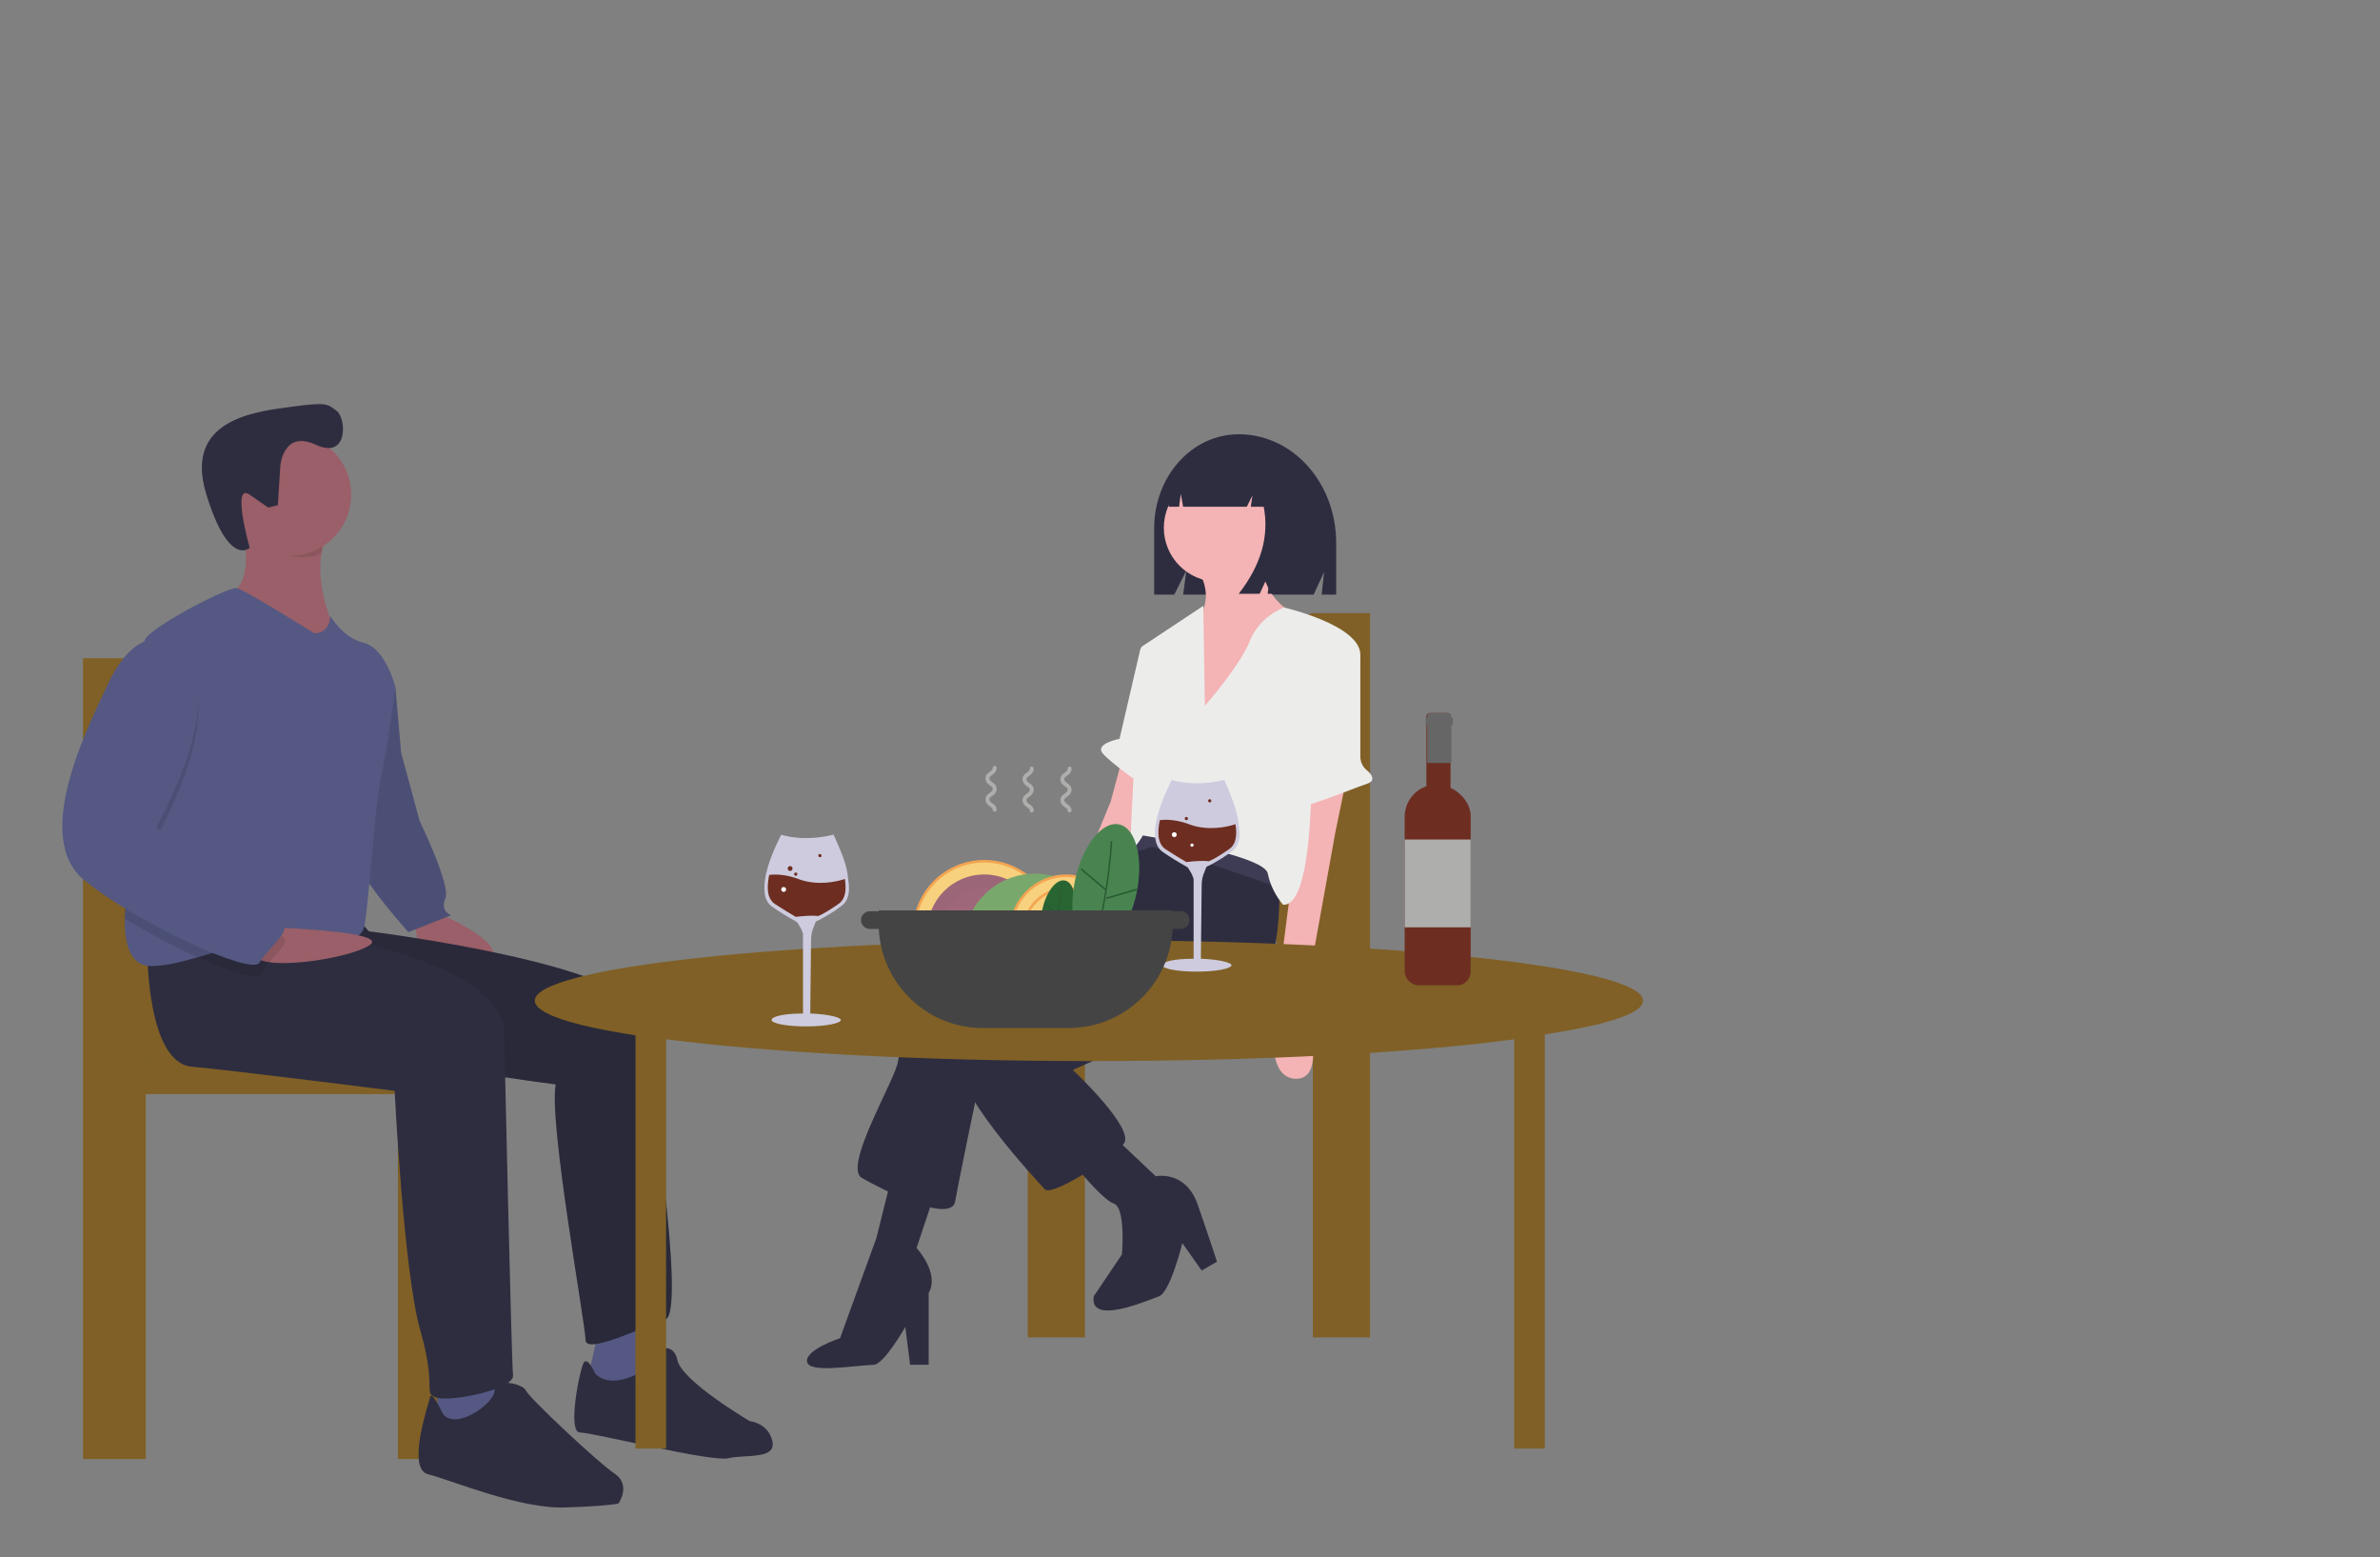 <?xml version="1.0" encoding="utf-8"?>
<!-- Generator: Adobe Illustrator 24.3.0, SVG Export Plug-In . SVG Version: 6.00 Build 0)  -->
<svg version="1.1" id="圖層_1" xmlns="http://www.w3.org/2000/svg" xmlns:xlink="http://www.w3.org/1999/xlink" x="0px" y="0px"
	 viewBox="0 0 295.5 193.3" style="enable-background:new 0 0 295.5 193.3;" xml:space="preserve">
<rect x="0" y="0" width="295.5" height="193.3" fill="#808080" stroke="none"/>
<style type="text/css">
	.st0{fill:#806026;}
	.st1{fill:#2E2D40;}
	.st2{fill:#F4B3B4;}
	.st3{fill:#3E3C54;}
	.st4{fill:#ECECEB;}
	.st5{fill:#9A5F68;}
	.st6{fill:#545882;}
	.st7{opacity:0.1;fill:#040000;enable-background:new    ;}
	.st8{fill:#6D2E21;}
	.st9{fill:#AEAEAD;}
	.st10{fill:#666666;}
	.st11{fill:#CECBDE;}
	.st12{fill:#FFFFFF;}
	.st13{fill:#F7D17D;stroke:#F4A551;stroke-width:0.322;stroke-miterlimit:10;}
	.st14{fill:#9B6678;stroke:#9B6678;stroke-width:0.322;stroke-miterlimit:10;}
	.st15{fill:#9F677A;stroke:#9F677A;stroke-width:0.322;stroke-miterlimit:10;}
	.st16{fill:#79A86C;stroke:#79A86C;stroke-width:0.322;stroke-miterlimit:10;}
	.st17{fill:#444444;}
	.st18{fill:none;stroke:#AEAEAD;stroke-width:0.488;stroke-linecap:round;stroke-linejoin:round;stroke-miterlimit:10;}
	.st19{fill:#296533;}
	.st20{fill:#2A5C33;}
	.st21{fill:#555EA8;}
	.st22{fill:#498450;}
</style>
<g>
	<path class="st0" d="M127.6,121.1V166h7.1v-41H163v41h7.1V76.1H163c-2.3,0-5.9,12.2-5.9,24.5c0,9.2,1.1,17.2,2.6,20.5H127.6z
		 M163,121.1L163,121.1c0-0.1,0-0.1,0-0.2V121.1z"/>
	<path class="st1" d="M153.8,53.9L153.8,53.9c-5.8,0-10.5,5.2-10.5,11.7v8.2h2.5l1.5-3l-0.4,3h16.2l1.3-2.8l-0.3,2.8h1.8v-6.4
		C165.9,59.9,160.5,53.9,153.8,53.9z"/>
	<path class="st1" d="M141.8,107.3l-6.4,2.7l-22.4,18.2c-0.8,1-1.3,2.2-1.5,3.5c-0.2,2.1-6.9,13.1-4.5,14.5s11.1,5.8,11.6,2.9
		s3.1-15.3,3.1-15.3l21.6-19.3L141.8,107.3z"/>
	<path class="st1" d="M116.5,146.8l-2.7,8.1c0,0,2.9,3.1,1.5,5.6v8.9h-2.3l-0.6-4.7c0,0-2.6,4.6-3.9,4.7c-2.7,0.1-8.1,1.1-8.3-0.4
		s4.1-2.9,4.1-2.9l4.5-12.4l1.9-7.6L116.5,146.8z"/>
	<path class="st1" d="M158.6,105.2c0,0,1.5,14.2-2.7,16.8s-22.7,10.8-22.7,10.8s7.9,7.4,6.3,9.2s-8.9,6.6-9.8,5.6
		s-11.8-12.6-10.5-16.3c1.3-3.7,19.2-15.8,19.2-15.8l2.1-7.6l0.6-6.1l6.8-4.4L158.6,105.2z"/>
	<circle class="st2" cx="151.2" cy="65.5" r="6.7"/>
	<path class="st2" d="M156.4,68.2c0,0-0.3,6.1,4.7,8.1s-12.4,14.5-12.4,14.5v-14c0,0,2.3-2.4,0-6.1L156.4,68.2z"/>
	<path class="st2" d="M167.1,97l-1.3,6.3l-3.9,21.6c0,0,3.2,9.2-1.1,9s-2.3-10-2.3-10l2.3-17.9v-6.9L167.1,97z"/>
	<path class="st2" d="M139.4,93.9l-1.5,5.6l-6.6,16c0,0-4.5,7.6-0.8,7.4c3.7-0.2,3.7-7.4,3.7-7.4l7.6-12.9v-7.3L139.4,93.9z"/>
	<path class="st1" d="M138.2,141l5.3,5c0,0,3.7-0.8,5.2,3.5s2.4,7.1,2.4,7.1l-1.9,1.1l-2.4-3.4c0,0-1.5,6.1-2.9,6.6s-8.7,3.7-8.1,0
		l3.5-5.2c0,0,0.5-5.8-1-6.3s-5.3-5.3-5.3-5.3L138.2,141z"/>
	<path class="st3" d="M158.8,110.2c0,0-15.2-5.5-16.1-5c-0.7,0.3-1.5,0.5-2.3,0.6l0-2.2c0,0,5-1.8,7.7-0.6
		c2.7,1.1,11.1,6.1,11.1,6.1L158.8,110.2z"/>
	<path class="st4" d="M149.6,87.6c0,0,4.4-5,5.6-8.1c0.8-1.9,2.3-3.3,4.2-4.1c0,0,9.7,2.2,9.5,6s-6.1,9.8-6.1,9.8s0.8,21.4-3.5,21.1
		c-0.9-1.1-1.6-2.4-1.9-3.9c-0.5-2.3-15.5-4.7-15.5-4.7s-1.3,2.3-1.5,1.3s1.3-24.7,1.3-24.7l7.7-5.1L149.6,87.6z"/>
	<path class="st4" d="M167.7,79.9l0.1,0.1c0.7,0.4,1.1,1.1,1.1,1.9l0,12c0,0.7,0.3,1.3,0.8,1.7c0.6,0.5,1.2,1.3,0,1.7
		c-1.9,0.6-9.5,3.9-9.7,2.7s-0.5-2.4,0-2.4c0.4,0,2.6-11.6,4.4-16.5c0.4-1.2,1.7-1.7,2.9-1.3C167.5,79.8,167.6,79.8,167.7,79.9z"/>
	<path class="st4" d="M143.9,79.9l-2.3,0.6L139,91.7c0,0-3.1,0.6-2.1,1.8s5,4,5,4L143.9,79.9z"/>
	<path class="st1" d="M156.8,57.1c-1-1.4-2.6-2.2-4.3-2.2h-0.2c-4,0-7.2,3.6-7.2,8v0h1.3l0.2-1.6l0.3,1.6h7.9l0.7-1.4l-0.2,1.4h1.6
		c0.7,3.6-0.3,7.2-3.1,10.8h2.6l1.3-2.8l-0.3,2.8h5l1-6.4C163.4,62.6,160.7,58.5,156.8,57.1z"/>
	<path class="st0" d="M21.8,131.4c1.7-3.7,2.9-12.4,2.9-22.7c0-13.6-4-27-6.6-27h-7.8v99.4h7.8v-45.3h31.3v45.3h7.8v-49.7H21.8z
		 M18.1,131.3c0,0.1,0.1,0.1,0.1,0.2h-0.1V131.3z"/>
	<path class="st5" d="M54.3,113.3c0,0,9.4,3.9,6.4,6.2s-9.2-2.8-9-3.4s-0.9-2.3-0.9-2.3L54.3,113.3z"/>
	<path class="st6" d="M46.1,82.6l3,2.8l0.7,8l2.3,8.5c0,0,3.9,8,3.2,9.6c-0.7,1.6,0.7,2.1,0.7,2.1l-5.3,2.1c0,0-5.7-6.4-5.7-7.8
		C44.9,106.4,46.1,82.6,46.1,82.6z"/>
	<path class="st7" d="M46.1,82.6l3,2.8l0.7,8l2.3,8.5c0,0,3.9,8,3.2,9.6c-0.7,1.6,0.7,2.1,0.7,2.1l-5.3,2.1c0,0-5.7-6.4-5.7-7.8
		C44.9,106.4,46.1,82.6,46.1,82.6z"/>
	<path class="st6" d="M74.3,165.2c0,0-1.1,5.3-1.4,5.7s4.4,2.1,4.4,2.1l5.5-3.9c0,0-2.3-5-2.3-6L74.3,165.2z"/>
	<path class="st1" d="M44.2,113.8l1.6,1.8c0,0,33.3,4.1,34,10.6s5.5,36.7,2.8,37.6c-2.8,0.9-9.9,4.4-9.9,2.5s-4.6-27.1-3.7-31.7
		c0,0-39.7-5-40.6-10.8c-0.9-5.7,0.9-8.3,0.9-8.3L44.2,113.8z"/>
	<path class="st7" d="M44.2,113.8l1.6,1.8c0,0,33.3,4.1,34,10.6s5.5,36.7,2.8,37.6c-2.8,0.9-9.9,4.4-9.9,2.5s-4.6-27.1-3.7-31.7
		c0,0-39.7-5-40.6-10.8c-0.9-5.7,0.9-8.3,0.9-8.3L44.2,113.8z"/>
	<path class="st1" d="M73.9,170.5c0,0-0.9-2.1-1.4-1.4s-2.1,8.7-0.5,8.7c1.6,0,16.3,3.7,18.4,3.2s6,0.2,5.5-2.1
		c-0.5-2.3-2.8-2.5-2.8-2.5s-8.5-5-9-7.6c-0.5-2.5-3-1.1-3-1.1v1.6C81.2,169.3,76.4,173,73.9,170.5z"/>
	<path class="st5" d="M30.2,65.1c0,0,1.6,7.8-1.8,8.5c-3.4,0.7,4.4,5.3,4.4,5.3l5,2.8l3.7-3.7c0,0-3.3-6.8-0.8-11.8
		C43.2,61.1,30.2,65.1,30.2,65.1z"/>
	<path class="st5" d="M41.5,78l-3.7,3.7l-5-2.8c0,0-7.8-4.6-4.4-5.3c2.2-0.4,2.3-3.8,2.1-6.2c-0.1-0.8-0.2-1.5-0.3-2.3
		c0,0,13-4,10.4,1c-0.4,0.8-0.6,1.6-0.8,2.5C39.1,73.2,41.5,78,41.5,78z"/>
	<polygon class="st6" points="54.3,171.8 54.3,177.1 63.1,177.1 63.8,175.1 62.8,169.6 	"/>
	<path class="st1" d="M18.3,118.4c0,0,0,13.5,5.5,14s25.2,3,25.2,3s1.1,22.5,3.2,29.8s0.2,7.8,2.1,8.3s9.6-1.1,9.4-2.8
		c-0.2-1.6-1.1-42.2-1.1-42.2s2.1-8.7-25.5-12.9L18.3,118.4z"/>
	<path class="st1" d="M55,175.5c0,0-1.4-3-1.6-2.1c-0.2,0.9-3,9-0.2,9.6c2.8,0.7,11.5,4.4,17.2,4.1c5.7-0.2,6.4-0.5,6.4-0.5
		s1.6-2.3-0.5-3.7c-2.1-1.4-10.6-9.4-11-10.3s-3.9-1.6-3.9,0S56.6,177.6,55,175.5z"/>
	<path class="st7" d="M40.7,66.1c-0.4,0.8-0.6,1.6-0.8,2.5c-1.1,0.7-1.9,0.5-3.3,0.5c-2.1,0-3-2.7-4.4-4.1c-0.1-1.3-2,0.1-2,0.1
		S43.2,61.1,40.7,66.1z"/>
	<circle class="st5" cx="36" cy="61.4" r="7.6"/>
	<path class="st6" d="M49.1,85.3c0,0-1.1,8.3-1.8,11.2s-1.6,16.8-2.1,18.6c-0.5,1.8-3.2,2.3-8.7,1.6c-0.3,0-0.7-0.1-1-0.1
		c-3.4-0.1-7.3,1.2-10.9,2.2c-2.1,0.6-4,1.1-5.8,1.1c-2.6,0.1-3.4-2.8-3.3-5.9c0.1-2.9,0.9-6.1,1.7-7.2c1.4-2,0-19.9,0.5-25.8v0
		c0.1-0.9,0.2-1.5,0.4-1.8c1.4-1.8,10.3-6.4,11.3-6.2c1,0.2,9.6,5.6,9.6,5.6c2.1,0,2-2.2,2-2.2s1.4,2.7,4.2,3.4
		C47.9,80.5,49.1,85.3,49.1,85.3z"/>
	<path class="st5" d="M33.7,115.1c0,0,14.8,0.5,12.2,2.2c-2.6,1.8-14.1,3.4-14.3,1.1C31.4,116.1,33.7,115.1,33.7,115.1z"/>
	<path class="st7" d="M35.4,116.7c0,0.9-2.3,2.9-3.1,4.2c-0.4,0.7-3.7-0.2-7.8-2.1c-3.1-1.4-6.1-3-9.1-4.8c0.1-2.9,0.9-6.1,1.7-7.2
		c1.4-2,0-19.9,0.5-25.8v0c0.1-0.1,0.3-0.1,0.4-0.2h2.8c9.4,4.4-1.4,23.2-1.4,23.2s14.2,11.7,15.6,12.2
		C35.2,116.3,35.4,116.5,35.4,116.7z"/>
	<path class="st6" d="M20.8,79.6h-2.8c0,0-2.5,0.7-4.6,5.3s-9.6,18.8-3,24.3c6.7,5.5,20.9,11.9,21.8,10.3c0.9-1.6,4.1-4.1,2.8-4.6
		s-15.6-12.2-15.6-12.2S30.2,83.9,20.8,79.6z"/>
	<path class="st1" d="M34.8,57.9c0,0,0.3-4.6,4.4-2.7c4.1,1.9,3.8-3.3,2.6-4.2c-1.2-0.9-1.2-1.1-5.7-0.5
		c-4.5,0.6-13.3,1.6-10.5,10.8S31,68,31,68s-2.3-8.2,0-6.6l2.3,1.6l1.2-0.3L34.8,57.9z"/>
	<path class="st0" d="M204,124.2c0-4.1-30.8-7.5-68.8-7.5s-68.8,3.4-68.8,7.5c0,1.6,4.6,3.1,12.5,4.3v51.3h3.8V129
		c12.6,1.6,31.5,2.7,52.5,2.7c21.2,0,40.2-1,52.8-2.7v50.8h3.8v-51.4C199.5,127.2,204,125.8,204,124.2z"/>
	<path class="st8" d="M181.4,98.7c-0.4-0.4-0.8-0.7-1.3-0.9v-8.9c0-0.2-0.2-0.4-0.4-0.4l0,0h-2.2c-0.2,0-0.4,0.2-0.4,0.4l0,0v8.7
		c-1.6,0.5-2.7,2.1-2.7,3.8v19.1c0,1,0.8,1.8,1.8,1.8h4.7c1,0,1.7-0.8,1.7-1.7v-18.9C182.7,100.5,182.2,99.5,181.4,98.7z"/>
	<rect x="174.4" y="104.2" class="st9" width="8.2" height="10.9"/>
	<path class="st10" d="M180.4,89.1h-0.2v-0.2c0-0.2-0.2-0.4-0.4-0.4l0,0h-2.2c-0.2,0-0.4,0.2-0.4,0.4l0,0v0.2H177V90h0.2v4.7h3V90
		h0.2V89.1z"/>
	<path class="st11" d="M103.9,104.5c-0.2-0.5-0.4-0.8-0.4-0.9c-3.7,0.9-6.2,0.1-6.5,0c-0.2,0.4-1.4,2.7-1.9,4.9
		c-0.4,2-0.2,3.3,0.7,4l0,0l0,0c1,0.7,2,1.3,2.9,1.8c0.1,0.1,0.2,0.1,0.3,0.2l0,0l0,0c0.1,0.2,0.2,0.3,0.3,0.5
		c0.2,0.3,0.3,0.6,0.4,0.9v9.9l-0.1,0c-2.4,0-3.8,0.4-3.8,0.8c0,0.4,1.7,0.8,4.3,0.8c2.5,0,4.3-0.4,4.3-0.8c0-0.3-1.4-0.7-3.7-0.8
		l-0.1,0l0.1-9.1c0-0.6,0.1-1.2,0.4-1.8c0-0.1,0.1-0.2,0.1-0.3c0-0.1,0.1-0.1,0.1-0.2l0,0l0,0c0.1-0.1,0.2-0.1,0.4-0.2l0,0
		c0.9-0.5,1.8-1,2.7-1.7c0.9-0.6,1.2-1.7,0.9-3.4C105.2,107.4,104.4,105.7,103.9,104.5z"/>
	<path class="st8" d="M104.1,112.2c-1,0.7-1.8,1.2-2.5,1.5h0c-0.9-0.1-1.9,0-2.8,0.1c-0.7-0.4-1.5-0.9-2.6-1.6c0,0,0,0,0,0v0
		c-1-0.7-1-2.1-0.7-3.6c0.8-0.1,2.1-0.1,3.9,0.6c2.1,0.7,4.3,0.3,5.5-0.1C105.1,110.4,105,111.6,104.1,112.2z"/>
	<circle class="st8" cx="98.1" cy="107.8" r="0.3"/>
	<circle class="st12" cx="97.3" cy="110.4" r="0.3"/>
	<circle class="st8" cx="98.8" cy="108.5" r="0.2"/>
	<circle class="st12" cx="111.1" cy="113.6" r="0.2"/>
	<circle class="st12" cx="109.9" cy="113.8" r="0.2"/>
	<circle class="st8" cx="101.8" cy="106.2" r="0.2"/>
	<path class="st11" d="M152.4,97.7c-0.2-0.5-0.4-0.8-0.4-0.9c-3.7,0.9-6.2,0.1-6.5,0c-0.2,0.4-1.4,2.7-1.9,4.9c-0.4,2-0.2,3.3,0.7,4
		l0,0l0,0c1,0.7,2,1.3,2.9,1.8c0.1,0.1,0.2,0.1,0.3,0.2l0,0l0,0c0.1,0.2,0.2,0.3,0.3,0.5c0.2,0.3,0.3,0.6,0.4,0.9v9.9l-0.1,0
		c-2.4,0-3.8,0.4-3.8,0.8c0,0.4,1.7,0.8,4.3,0.8c2.5,0,4.3-0.4,4.3-0.8c0-0.3-1.4-0.7-3.7-0.8l-0.1,0l0.1-9.1c0-0.6,0.1-1.2,0.4-1.8
		c0-0.1,0.1-0.2,0.1-0.3c0-0.1,0.1-0.1,0.1-0.2l0,0l0,0c0.1-0.1,0.2-0.1,0.4-0.2l0,0c0.9-0.5,1.8-1,2.7-1.7c0.9-0.6,1.2-1.7,0.9-3.4
		C153.6,100.6,152.9,98.9,152.4,97.7z"/>
	<path class="st8" d="M152.6,105.4c-1,0.7-1.8,1.2-2.5,1.5h0c-0.9-0.1-1.9,0-2.8,0.1c-0.7-0.4-1.5-0.9-2.6-1.6c0,0,0,0,0,0v0
		c-1-0.7-1-2.1-0.7-3.6c0.8-0.1,2.1-0.1,3.9,0.6c2.1,0.7,4.3,0.3,5.5-0.1C153.6,103.6,153.5,104.8,152.6,105.4z"/>
	<circle class="st12" cx="145.8" cy="103.6" r="0.3"/>
	<circle class="st8" cx="147.3" cy="101.6" r="0.2"/>
	<circle class="st12" cx="148" cy="104.9" r="0.2"/>
	<circle class="st8" cx="150.2" cy="99.4" r="0.2"/>
	<circle class="st13" cx="122.2" cy="115.6" r="8.7"/>
	<circle class="st14" cx="122.2" cy="115.6" r="6.9"/>
	<circle class="st15" cx="122.2" cy="115.6" r="5.3"/>
	<circle class="st14" cx="122.2" cy="115.6" r="3"/>
	<circle class="st16" cx="128.5" cy="117.3" r="8.7"/>
	<circle class="st13" cx="132.4" cy="115.6" r="6.9"/>
	<circle class="st13" cx="132.4" cy="115.6" r="5.3"/>
	<circle class="st13" cx="132.4" cy="115.6" r="3"/>
	<path class="st17" d="M110.2,115.3H108c-0.6,0-1.1-0.5-1.1-1.1l0,0c0-0.6,0.5-1.1,1.1-1.1h2.2c0.6,0,1.1,0.5,1.1,1.1l0,0
		C111.3,114.8,110.8,115.3,110.2,115.3z"/>
	<path class="st17" d="M146.6,115.3h-2.2c-0.6,0-1.1-0.5-1.1-1.1l0,0c0-0.6,0.5-1.1,1.1-1.1h2.2c0.6,0,1.1,0.5,1.1,1.1l0,0
		C147.7,114.8,147.2,115.3,146.6,115.3z"/>
	<g>
		<g>
			<path class="st18" d="M123.5,95.3c0,0.7-0.9,0.7-0.9,1.3c0,0.7,0.9,0.7,0.9,1.3c0,0.7-0.9,0.7-0.9,1.3c0,0.7,0.9,0.7,0.9,1.3"/>
		</g>
		<g>
			<path class="st18" d="M128.1,95.4c0,0.7-0.9,0.7-0.9,1.3c0,0.7,0.9,0.7,0.9,1.3c0,0.7-0.9,0.7-0.9,1.3c0,0.7,0.9,0.7,0.9,1.3"/>
		</g>
		<g>
			<path class="st18" d="M132.8,95.4c0,0.7-0.9,0.7-0.9,1.3c0,0.7,0.9,0.7,0.9,1.3c0,0.7-0.9,0.7-0.9,1.3c0,0.7,0.9,0.7,0.9,1.3"/>
		</g>
	</g>
	<ellipse transform="matrix(0.208 -0.978 0.978 0.208 -6.861 218.225)" class="st19" cx="131.4" cy="113.4" rx="4.1" ry="2"/>
	<path class="st20" d="M129.8,119.8c1.8-4.5,2-9.3,2-9.4l-0.2,0c0,0-0.2,4.9-2,9.3L129.8,119.8z"/>
	
		<rect x="130.5" y="111.8" transform="matrix(0.645 -0.764 0.764 0.645 -39.887 139.841)" class="st20" width="0.2" height="2"/>
	
		<rect x="131.3" y="113.6" transform="matrix(0.961 -0.278 0.278 0.961 -26.392 41.255)" class="st21" width="2" height="0.2"/>
	
		<ellipse transform="matrix(0.208 -0.978 0.978 0.208 1.04 221.53)" class="st22" cx="137.4" cy="110.1" rx="7.9" ry="3.9"/>
	<path class="st20" d="M134.2,122.7c3.5-8.8,3.9-18.3,3.9-18.3l-0.2,0c0,0.1-0.4,9.5-3.9,18.3L134.2,122.7z"/>
	
		<rect x="135.7" y="107.1" transform="matrix(0.645 -0.764 0.764 0.645 -35.2 142.518)" class="st20" width="0.2" height="4"/>
	<rect x="137.2" y="110.8" transform="matrix(0.961 -0.278 0.278 0.961 -25.32 43.06)" class="st20" width="4" height="0.2"/>
	<path class="st17" d="M109.1,113h36.5l0,0v1.7c0,7.1-5.8,12.9-12.9,12.9h-10.7c-7.1,0-12.9-5.8-12.9-12.9V113L109.1,113z"/>
</g>
</svg>
